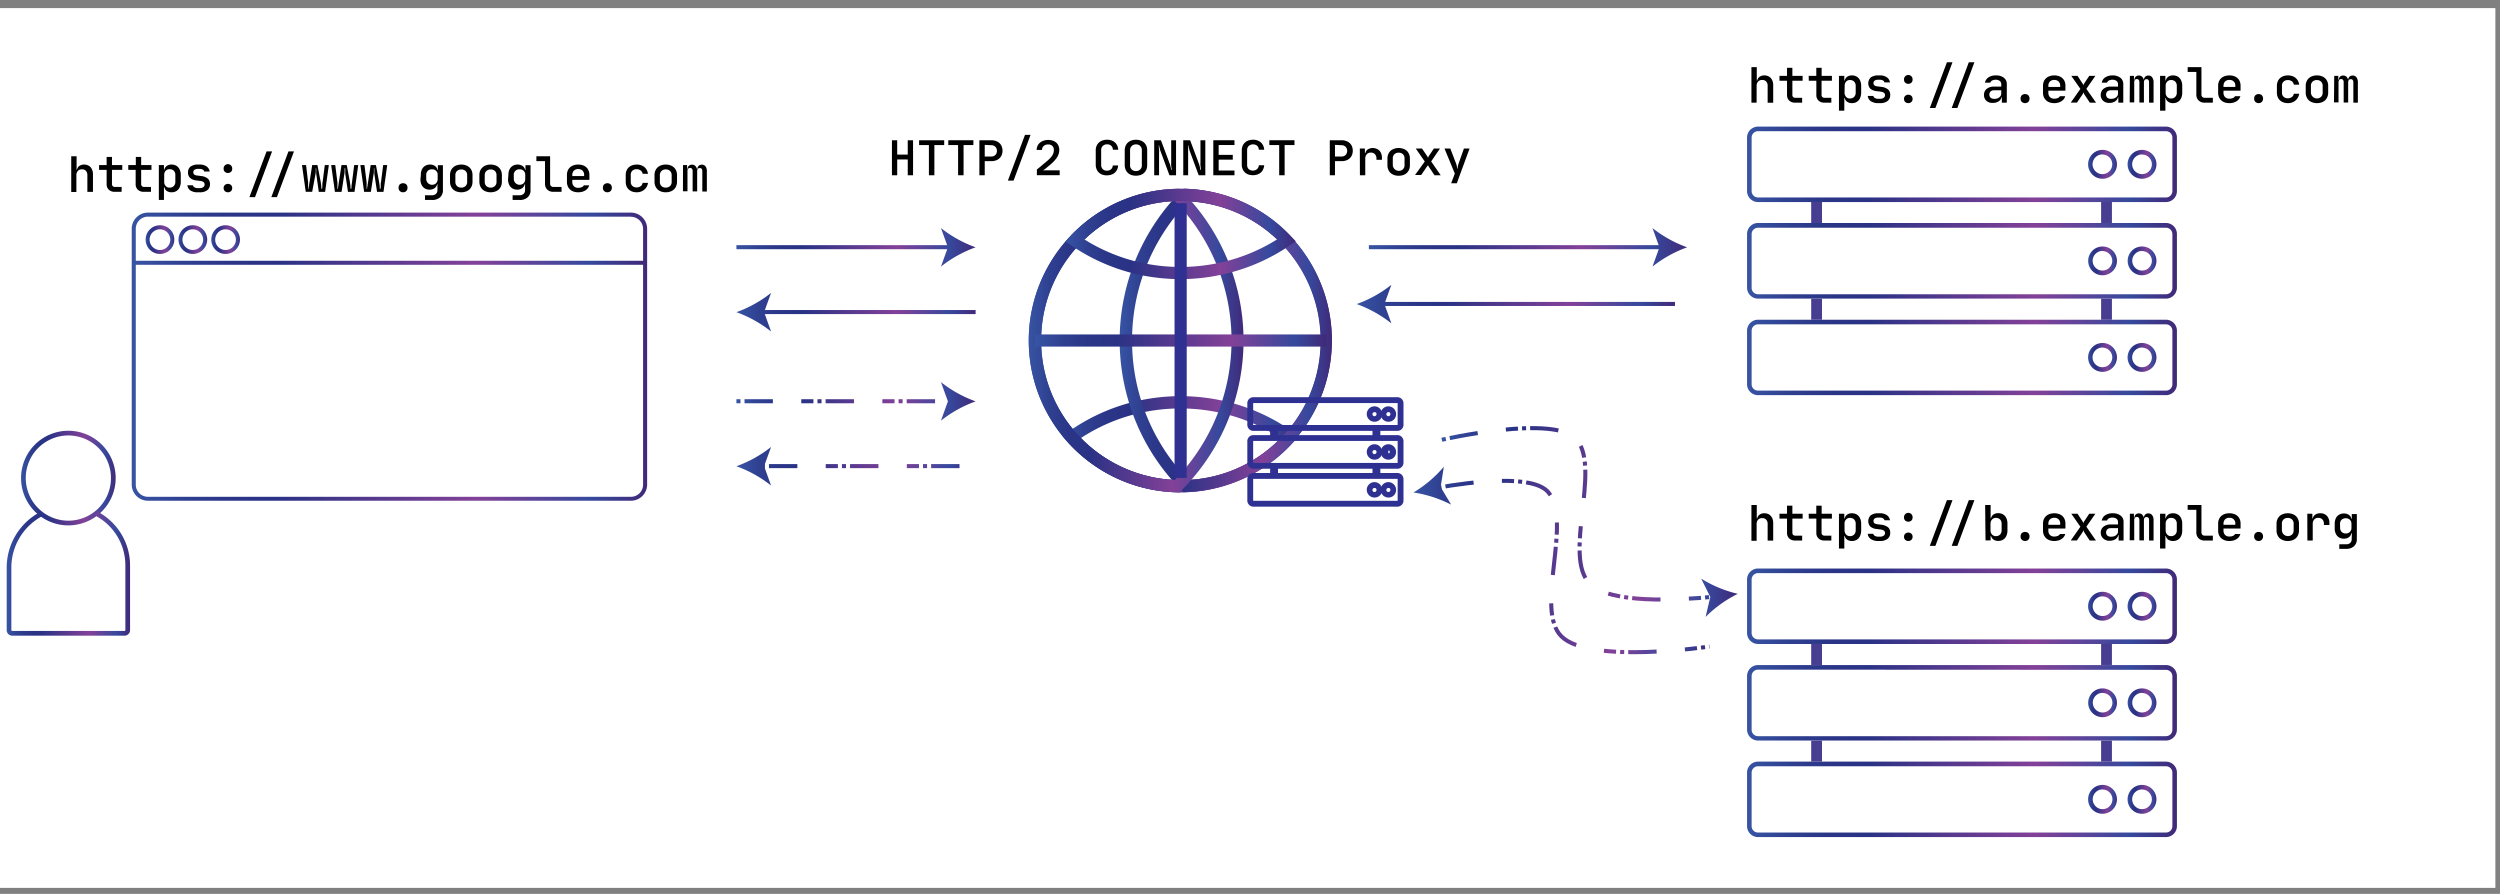 <svg id="Layer_1" data-name="Layer 1" xmlns="http://www.w3.org/2000/svg" xmlns:xlink="http://www.w3.org/1999/xlink" viewBox="0 0 616.64 220.47"><rect x="0" y="0" width="616.64" height="220.47" fill="#808080" stroke="none"/><defs><style>.cls-1{fill:#fff;}.cls-2{fill:url(#linear-gradient);}.cls-3{fill:url(#linear-gradient-2);}.cls-4{fill:url(#linear-gradient-3);}.cls-5{fill:url(#linear-gradient-4);}.cls-6{fill:url(#linear-gradient-5);}.cls-7{fill:url(#New_Gradient_Swatch_1_copy);}.cls-8{fill:url(#New_Gradient_Swatch_1_copy-2);}.cls-9{fill:url(#New_Gradient_Swatch_1_copy-3);}.cls-10{fill:url(#linear-gradient-6);}.cls-11{fill:url(#New_Gradient_Swatch_1_copy-4);}.cls-12{fill:url(#New_Gradient_Swatch_1_copy-5);}.cls-13{fill:url(#New_Gradient_Swatch_1_copy-6);}.cls-14{fill:url(#New_Gradient_Swatch_1_copy-7);}.cls-15{fill:url(#New_Gradient_Swatch_1_copy-8);}.cls-16,.cls-42{fill:#473e92;}.cls-17{fill:url(#New_Gradient_Swatch_1_copy-9);}.cls-18{fill:url(#New_Gradient_Swatch_1_copy-10);}.cls-19{fill:url(#New_Gradient_Swatch_1_copy-11);}.cls-20{fill:url(#linear-gradient-7);}.cls-21{fill:url(#New_Gradient_Swatch_1_copy-12);}.cls-22{fill:url(#New_Gradient_Swatch_1_copy-13);}.cls-23{fill:url(#New_Gradient_Swatch_1_copy-14);}.cls-24{fill:url(#New_Gradient_Swatch_1_copy-15);}.cls-25{fill:url(#New_Gradient_Swatch_1_copy-16);}.cls-26{fill:url(#New_Gradient_Swatch_1_copy-17);}.cls-27{fill:url(#New_Gradient_Swatch_1_copy-18);}.cls-28{fill:url(#New_Gradient_Swatch_1_copy-19);}.cls-29{fill:url(#New_Gradient_Swatch_1_copy-20);}.cls-30{fill:url(#New_Gradient_Swatch_1_copy-21);}.cls-31{fill:url(#New_Gradient_Swatch_1_copy-22);}.cls-32,.cls-45,.cls-47,.cls-49,.cls-51,.cls-53,.cls-55,.cls-57,.cls-59{fill:none;}.cls-32{stroke:#2e3191;stroke-width:3px;}.cls-32,.cls-33,.cls-34,.cls-35,.cls-36,.cls-37,.cls-38,.cls-39,.cls-40,.cls-41,.cls-42,.cls-45,.cls-47,.cls-49,.cls-51,.cls-53,.cls-55{stroke-miterlimit:10;}.cls-33,.cls-34,.cls-35,.cls-36,.cls-37,.cls-38,.cls-39,.cls-40,.cls-41,.cls-42{stroke:#2e3192;}.cls-33{fill:url(#New_Gradient_Swatch_1_copy-23);}.cls-34{fill:url(#New_Gradient_Swatch_1_copy-24);}.cls-35{fill:url(#New_Gradient_Swatch_1_copy-25);}.cls-36{fill:url(#linear-gradient-8);}.cls-37{fill:url(#New_Gradient_Swatch_1_copy-26);}.cls-38{fill:url(#New_Gradient_Swatch_1_copy-27);}.cls-39{fill:url(#New_Gradient_Swatch_1_copy-28);}.cls-40{fill:url(#New_Gradient_Swatch_1_copy-29);}.cls-41{fill:url(#New_Gradient_Swatch_1_copy-30);}.cls-43{fill:url(#New_Gradient_Swatch);}.cls-44{fill:url(#New_Gradient_Swatch-2);}.cls-45{stroke:url(#New_Gradient_Swatch-3);}.cls-46{fill:url(#New_Gradient_Swatch-4);}.cls-47{stroke:url(#New_Gradient_Swatch-5);}.cls-48{fill:url(#New_Gradient_Swatch-6);}.cls-49,.cls-51,.cls-57,.cls-59{stroke-dasharray:1 1 7 7 3 1;}.cls-49{stroke:url(#New_Gradient_Swatch-7);}.cls-50{fill:url(#New_Gradient_Swatch-8);}.cls-51{stroke:url(#New_Gradient_Swatch-9);}.cls-52{fill:url(#New_Gradient_Swatch-10);}.cls-53{stroke:url(#New_Gradient_Swatch-11);}.cls-54{fill:url(#New_Gradient_Swatch-12);}.cls-55{stroke:url(#New_Gradient_Swatch-13);}.cls-56{fill:url(#New_Gradient_Swatch-14);}.cls-57,.cls-59{stroke-linejoin:round;}.cls-57{stroke:url(#New_Gradient_Swatch-15);}.cls-58{fill:url(#New_Gradient_Swatch-16);}.cls-59{stroke:url(#New_Gradient_Swatch-17);}.cls-60{fill:url(#New_Gradient_Swatch-18);}</style><linearGradient id="linear-gradient" x1="32.47" y1="87.97" x2="159.64" y2="87.97" gradientUnits="userSpaceOnUse"><stop offset="0" stop-color="#3755a4"/><stop offset="0" stop-color="#3754a3"/><stop offset="0.09" stop-color="#304192"/><stop offset="0.18" stop-color="#2b3688"/><stop offset="0.28" stop-color="#2a3285"/><stop offset="0.67" stop-color="#834198"/><stop offset="0.89" stop-color="#36499d"/><stop offset="1" stop-color="#412979"/></linearGradient><linearGradient id="linear-gradient-2" x1="33.27" y1="64.81" x2="158.84" y2="64.81" xlink:href="#linear-gradient"/><linearGradient id="linear-gradient-3" x1="52.02" y1="59.1" x2="59.19" y2="59.1" xlink:href="#linear-gradient"/><linearGradient id="linear-gradient-4" x1="35.86" y1="59.1" x2="43.03" y2="59.1" xlink:href="#linear-gradient"/><linearGradient id="linear-gradient-5" x1="43.94" y1="59.1" x2="51.11" y2="59.1" xlink:href="#linear-gradient"/><linearGradient id="New_Gradient_Swatch_1_copy" x1="430.92" y1="40.54" x2="536.95" y2="40.54" xlink:href="#linear-gradient"/><linearGradient id="New_Gradient_Swatch_1_copy-2" x1="515.06" y1="40.53" x2="522.16" y2="40.53" xlink:href="#linear-gradient"/><linearGradient id="New_Gradient_Swatch_1_copy-3" x1="524.79" y1="40.53" x2="531.9" y2="40.53" xlink:href="#linear-gradient"/><linearGradient id="linear-gradient-6" x1="430.92" y1="64.35" x2="536.95" y2="64.35" xlink:href="#linear-gradient"/><linearGradient id="New_Gradient_Swatch_1_copy-4" x1="515.06" y1="64.35" x2="522.16" y2="64.35" xlink:href="#linear-gradient"/><linearGradient id="New_Gradient_Swatch_1_copy-5" x1="524.79" y1="64.35" x2="531.9" y2="64.35" xlink:href="#linear-gradient"/><linearGradient id="New_Gradient_Swatch_1_copy-6" x1="430.92" y1="88.17" x2="536.95" y2="88.17" xlink:href="#linear-gradient"/><linearGradient id="New_Gradient_Swatch_1_copy-7" x1="515.06" y1="88.17" x2="522.16" y2="88.17" xlink:href="#linear-gradient"/><linearGradient id="New_Gradient_Swatch_1_copy-8" x1="524.79" y1="88.17" x2="531.9" y2="88.17" xlink:href="#linear-gradient"/><linearGradient id="New_Gradient_Swatch_1_copy-9" x1="430.92" y1="149.54" x2="536.95" y2="149.54" xlink:href="#linear-gradient"/><linearGradient id="New_Gradient_Swatch_1_copy-10" x1="515.06" y1="149.53" x2="522.16" y2="149.53" xlink:href="#linear-gradient"/><linearGradient id="New_Gradient_Swatch_1_copy-11" x1="524.79" y1="149.53" x2="531.9" y2="149.53" xlink:href="#linear-gradient"/><linearGradient id="linear-gradient-7" x1="430.92" y1="173.35" x2="536.95" y2="173.35" xlink:href="#linear-gradient"/><linearGradient id="New_Gradient_Swatch_1_copy-12" x1="515.06" y1="173.35" x2="522.16" y2="173.35" xlink:href="#linear-gradient"/><linearGradient id="New_Gradient_Swatch_1_copy-13" x1="524.79" y1="173.35" x2="531.9" y2="173.35" xlink:href="#linear-gradient"/><linearGradient id="New_Gradient_Swatch_1_copy-14" x1="430.92" y1="197.17" x2="536.95" y2="197.17" xlink:href="#linear-gradient"/><linearGradient id="New_Gradient_Swatch_1_copy-15" x1="515.06" y1="197.17" x2="522.16" y2="197.17" xlink:href="#linear-gradient"/><linearGradient id="New_Gradient_Swatch_1_copy-16" x1="524.79" y1="197.17" x2="531.9" y2="197.17" xlink:href="#linear-gradient"/><linearGradient id="New_Gradient_Swatch_1_copy-17" x1="262.08" y1="109.56" x2="320.34" y2="109.56" xlink:href="#linear-gradient"/><linearGradient id="New_Gradient_Swatch_1_copy-18" x1="253.77" y1="83.99" x2="328.64" y2="83.99" xlink:href="#linear-gradient"/><linearGradient id="New_Gradient_Swatch_1_copy-19" x1="276.23" y1="83.99" x2="328.64" y2="83.99" xlink:href="#linear-gradient"/><linearGradient id="New_Gradient_Swatch_1_copy-20" x1="253.77" y1="83.99" x2="306.72" y2="83.99" xlink:href="#linear-gradient"/><linearGradient id="New_Gradient_Swatch_1_copy-21" x1="262.8" y1="57.7" x2="319.62" y2="57.7" xlink:href="#linear-gradient"/><linearGradient id="New_Gradient_Swatch_1_copy-22" x1="255.27" y1="83.99" x2="327.14" y2="83.99" xlink:href="#linear-gradient"/><linearGradient id="New_Gradient_Swatch_1_copy-23" x1="308.2" y1="102.12" x2="345.64" y2="102.12" xlink:href="#linear-gradient"/><linearGradient id="New_Gradient_Swatch_1_copy-24" x1="337.91" y1="102.12" x2="340.42" y2="102.12" xlink:href="#linear-gradient"/><linearGradient id="New_Gradient_Swatch_1_copy-25" x1="341.35" y1="102.12" x2="343.85" y2="102.12" xlink:href="#linear-gradient"/><linearGradient id="linear-gradient-8" x1="308.2" y1="111.47" x2="345.64" y2="111.47" xlink:href="#linear-gradient"/><linearGradient id="New_Gradient_Swatch_1_copy-26" x1="337.91" y1="111.47" x2="340.42" y2="111.47" xlink:href="#linear-gradient"/><linearGradient id="New_Gradient_Swatch_1_copy-27" x1="341.35" y1="111.47" x2="343.85" y2="111.47" xlink:href="#linear-gradient"/><linearGradient id="New_Gradient_Swatch_1_copy-28" x1="308.2" y1="120.82" x2="345.64" y2="120.82" xlink:href="#linear-gradient"/><linearGradient id="New_Gradient_Swatch_1_copy-29" x1="337.91" y1="120.82" x2="340.42" y2="120.82" xlink:href="#linear-gradient"/><linearGradient id="New_Gradient_Swatch_1_copy-30" x1="341.35" y1="120.82" x2="343.85" y2="120.82" xlink:href="#linear-gradient"/><linearGradient id="New_Gradient_Swatch" x1="5.19" y1="117.92" x2="28.53" y2="117.92" xlink:href="#linear-gradient"/><linearGradient id="New_Gradient_Swatch-2" x1="1.64" y1="141.46" x2="32.08" y2="141.46" xlink:href="#linear-gradient"/><linearGradient id="New_Gradient_Swatch-3" x1="181.64" y1="60.97" x2="240.64" y2="60.97" xlink:href="#linear-gradient"/><linearGradient id="New_Gradient_Swatch-4" x1="181.64" y1="60.97" x2="240.64" y2="60.97" xlink:href="#linear-gradient"/><linearGradient id="New_Gradient_Swatch-5" x1="181.64" y1="76.97" x2="240.64" y2="76.97" xlink:href="#linear-gradient"/><linearGradient id="New_Gradient_Swatch-6" x1="181.64" y1="76.97" x2="240.64" y2="76.97" xlink:href="#linear-gradient"/><linearGradient id="New_Gradient_Swatch-7" x1="181.64" y1="98.97" x2="240.64" y2="98.97" xlink:href="#linear-gradient"/><linearGradient id="New_Gradient_Swatch-8" x1="181.64" y1="98.97" x2="240.64" y2="98.97" xlink:href="#linear-gradient"/><linearGradient id="New_Gradient_Swatch-9" x1="181.64" y1="114.97" x2="240.64" y2="114.97" xlink:href="#linear-gradient"/><linearGradient id="New_Gradient_Swatch-10" x1="181.64" y1="114.97" x2="240.64" y2="114.97" xlink:href="#linear-gradient"/><linearGradient id="New_Gradient_Swatch-11" x1="337.64" y1="60.97" x2="416.14" y2="60.97" xlink:href="#linear-gradient"/><linearGradient id="New_Gradient_Swatch-12" x1="337.64" y1="60.97" x2="416.14" y2="60.97" xlink:href="#linear-gradient"/><linearGradient id="New_Gradient_Swatch-13" x1="334.64" y1="74.97" x2="413.14" y2="74.97" xlink:href="#linear-gradient"/><linearGradient id="New_Gradient_Swatch-14" x1="334.64" y1="74.97" x2="413.14" y2="74.97" xlink:href="#linear-gradient"/><linearGradient id="New_Gradient_Swatch-15" x1="355.53" y1="126.74" x2="428.71" y2="126.74" xlink:href="#linear-gradient"/><linearGradient id="New_Gradient_Swatch-16" x1="355.53" y1="147.45" x2="428.71" y2="147.45" xlink:href="#linear-gradient"/><linearGradient id="New_Gradient_Swatch-17" x1="348.53" y1="139.74" x2="421.71" y2="139.74" xlink:href="#linear-gradient"/><linearGradient id="New_Gradient_Swatch-18" x1="348.53" y1="119.85" x2="421.71" y2="119.85" xlink:href="#linear-gradient"/></defs><rect class="cls-1" x="-1.5" y="2" width="617" height="217"/><path class="cls-2" d="M155.62,53.47a3,3,0,0,1,3,3v63.07a3,3,0,0,1-3,3H36.49a3,3,0,0,1-3-3V56.44a3,3,0,0,1,3-3H155.62m0-1H36.49a4,4,0,0,0-4,4v63.07a4,4,0,0,0,4,4H155.62a4,4,0,0,0,4-4V56.44a4,4,0,0,0-4-4Z"/><rect class="cls-3" x="33.27" y="64.32" width="125.57" height="0.99"/><path class="cls-4" d="M55.6,62.64a3.54,3.54,0,1,1,3.59-3.54A3.57,3.57,0,0,1,55.6,62.64Zm0-6.08a2.55,2.55,0,1,0,2.58,2.54A2.57,2.57,0,0,0,55.6,56.56Z"/><path class="cls-5" d="M39.44,62.64A3.54,3.54,0,1,1,43,59.1,3.57,3.57,0,0,1,39.44,62.64Zm0-6.08A2.55,2.55,0,1,0,42,59.1,2.57,2.57,0,0,0,39.44,56.56Z"/><path class="cls-6" d="M47.52,62.64a3.54,3.54,0,1,1,3.59-3.54A3.57,3.57,0,0,1,47.52,62.64Zm0-6.08A2.55,2.55,0,1,0,50.1,59.1,2.57,2.57,0,0,0,47.52,56.56Z"/><path class="cls-7" d="M534.25,49.84H433.63a2.71,2.71,0,0,1-2.71-2.7V33.93a2.71,2.71,0,0,1,2.71-2.7H534.25a2.7,2.7,0,0,1,2.7,2.7V47.14A2.7,2.7,0,0,1,534.25,49.84ZM433.63,32.36a1.58,1.58,0,0,0-1.58,1.57V47.14a1.58,1.58,0,0,0,1.58,1.57H534.25a1.58,1.58,0,0,0,1.58-1.57V33.93a1.58,1.58,0,0,0-1.58-1.57Z"/><path class="cls-8" d="M518.61,44.09a3.56,3.56,0,1,1,3.55-3.56A3.56,3.56,0,0,1,518.61,44.09Zm0-6A2.43,2.43,0,1,0,521,40.53,2.43,2.43,0,0,0,518.61,38.11Z"/><path class="cls-9" d="M528.34,44.09a3.56,3.56,0,1,1,3.56-3.56A3.57,3.57,0,0,1,528.34,44.09Zm0-6a2.43,2.43,0,1,0,2.43,2.42A2.43,2.43,0,0,0,528.34,38.11Z"/><path class="cls-10" d="M534.25,73.66H433.63A2.72,2.72,0,0,1,430.92,71V57.75A2.72,2.72,0,0,1,433.63,55H534.25a2.71,2.71,0,0,1,2.7,2.71V71A2.71,2.71,0,0,1,534.25,73.66ZM433.63,56.17a1.58,1.58,0,0,0-1.58,1.58V71a1.58,1.58,0,0,0,1.58,1.58H534.25A1.58,1.58,0,0,0,535.83,71V57.75a1.58,1.58,0,0,0-1.58-1.58Z"/><path class="cls-11" d="M518.61,67.9a3.55,3.55,0,1,1,3.55-3.55A3.55,3.55,0,0,1,518.61,67.9Zm0-6A2.42,2.42,0,1,0,521,64.35,2.42,2.42,0,0,0,518.61,61.93Z"/><path class="cls-12" d="M528.34,67.9a3.55,3.55,0,1,1,3.56-3.55A3.56,3.56,0,0,1,528.34,67.9Zm0-6a2.42,2.42,0,1,0,2.43,2.42A2.42,2.42,0,0,0,528.34,61.93Z"/><path class="cls-13" d="M534.25,97.47H433.63a2.71,2.71,0,0,1-2.71-2.7V81.57a2.71,2.71,0,0,1,2.71-2.71H534.25a2.7,2.7,0,0,1,2.7,2.71v13.2A2.7,2.7,0,0,1,534.25,97.47ZM433.63,80a1.58,1.58,0,0,0-1.58,1.58v13.2a1.57,1.57,0,0,0,1.58,1.57H534.25a1.57,1.57,0,0,0,1.58-1.57V81.57A1.58,1.58,0,0,0,534.25,80Z"/><path class="cls-14" d="M518.61,91.72a3.56,3.56,0,1,1,3.55-3.55A3.56,3.56,0,0,1,518.61,91.72Zm0-6A2.43,2.43,0,1,0,521,88.17,2.43,2.43,0,0,0,518.61,85.74Z"/><path class="cls-15" d="M528.34,91.72a3.56,3.56,0,1,1,3.56-3.55A3.56,3.56,0,0,1,528.34,91.72Zm0-6a2.43,2.43,0,1,0,2.43,2.43A2.43,2.43,0,0,0,528.34,85.74Z"/><rect class="cls-16" x="518.25" y="73.66" width="2.67" height="5.21"/><rect class="cls-16" x="446.74" y="73.66" width="2.67" height="5.21"/><rect class="cls-16" x="518.25" y="49.77" width="2.67" height="5.25"/><rect class="cls-16" x="446.74" y="49.77" width="2.67" height="5.25"/><path class="cls-17" d="M534.25,158.84H433.63a2.71,2.71,0,0,1-2.71-2.7V142.93a2.71,2.71,0,0,1,2.71-2.7H534.25a2.7,2.7,0,0,1,2.7,2.7v13.21A2.7,2.7,0,0,1,534.25,158.84ZM433.63,141.36a1.58,1.58,0,0,0-1.58,1.57v13.21a1.58,1.58,0,0,0,1.58,1.57H534.25a1.58,1.58,0,0,0,1.58-1.57V142.93a1.58,1.58,0,0,0-1.58-1.57Z"/><path class="cls-18" d="M518.61,153.09a3.56,3.56,0,1,1,3.55-3.56A3.56,3.56,0,0,1,518.61,153.09Zm0-6a2.43,2.43,0,1,0,2.43,2.42A2.43,2.43,0,0,0,518.61,147.11Z"/><path class="cls-19" d="M528.34,153.09a3.56,3.56,0,1,1,3.56-3.56A3.57,3.57,0,0,1,528.34,153.09Zm0-6a2.43,2.43,0,1,0,2.43,2.42A2.43,2.43,0,0,0,528.34,147.11Z"/><path class="cls-20" d="M534.25,182.66H433.63a2.72,2.72,0,0,1-2.71-2.71v-13.2a2.72,2.72,0,0,1,2.71-2.71H534.25a2.71,2.71,0,0,1,2.7,2.71V180A2.71,2.71,0,0,1,534.25,182.66ZM433.63,165.17a1.58,1.58,0,0,0-1.58,1.58V180a1.58,1.58,0,0,0,1.58,1.58H534.25a1.58,1.58,0,0,0,1.58-1.58v-13.2a1.58,1.58,0,0,0-1.58-1.58Z"/><path class="cls-21" d="M518.61,176.9a3.55,3.55,0,1,1,3.55-3.55A3.55,3.55,0,0,1,518.61,176.9Zm0-6a2.42,2.42,0,1,0,2.43,2.42A2.42,2.42,0,0,0,518.61,170.93Z"/><path class="cls-22" d="M528.34,176.9a3.55,3.55,0,1,1,3.56-3.55A3.56,3.56,0,0,1,528.34,176.9Zm0-6a2.42,2.42,0,1,0,2.43,2.42A2.42,2.42,0,0,0,528.34,170.93Z"/><path class="cls-23" d="M534.25,206.47H433.63a2.71,2.71,0,0,1-2.71-2.7v-13.2a2.71,2.71,0,0,1,2.71-2.71H534.25a2.7,2.7,0,0,1,2.7,2.71v13.2A2.7,2.7,0,0,1,534.25,206.47ZM433.63,189a1.58,1.58,0,0,0-1.58,1.58v13.2a1.57,1.57,0,0,0,1.58,1.57H534.25a1.57,1.57,0,0,0,1.58-1.57v-13.2a1.58,1.58,0,0,0-1.58-1.58Z"/><path class="cls-24" d="M518.61,200.72a3.56,3.56,0,1,1,3.55-3.55A3.56,3.56,0,0,1,518.61,200.72Zm0-6a2.43,2.43,0,1,0,2.43,2.43A2.43,2.43,0,0,0,518.61,194.74Z"/><path class="cls-25" d="M528.34,200.72a3.56,3.56,0,1,1,3.56-3.55A3.56,3.56,0,0,1,528.34,200.72Zm0-6a2.43,2.43,0,1,0,2.43,2.43A2.43,2.43,0,0,0,528.34,194.74Z"/><rect class="cls-16" x="518.25" y="182.66" width="2.67" height="5.21"/><rect class="cls-16" x="446.74" y="182.66" width="2.67" height="5.21"/><rect class="cls-16" x="518.25" y="158.77" width="2.67" height="5.25"/><rect class="cls-16" x="446.74" y="158.77" width="2.67" height="5.25"/><path class="cls-26" d="M291.21,121.43c-.3,0-.6,0-.9,0a37.5,37.5,0,0,1-27.13-12.61l-1.1-1.25,1.36-1A47.61,47.61,0,0,1,280.1,99a48.48,48.48,0,0,1,22.72.13A47.25,47.25,0,0,1,319,106.58l1.36,1-1.11,1.25a37.54,37.54,0,0,1-26.62,12.59C292.14,121.41,291.68,121.43,291.21,121.43Zm-24.62-13.37a34.54,34.54,0,0,0,23.81,10.35h.81c.43,0,.85,0,1.28,0a34,34,0,0,0,23.34-10.33,44.14,44.14,0,0,0-13.73-6,45.38,45.38,0,0,0-21.3-.13A44.6,44.6,0,0,0,266.59,108.06Z"/><path class="cls-27" d="M291.21,121.43c-.3,0-.6,0-.9,0a37.43,37.43,0,0,1,0-74.84c.73,0,1.52,0,2.29,0a37.43,37.43,0,0,1,0,74.8C292.14,121.41,291.68,121.43,291.21,121.43Zm0-71.87h-.74a34.42,34.42,0,0,0-25,57.24,34.52,34.52,0,0,0,25,11.6h.81c.43,0,.85,0,1.28,0a34.42,34.42,0,0,0,0-68.8C292,49.57,291.6,49.55,291.16,49.56Z"/><path class="cls-28" d="M291.94,121.42l-.57-.58-1-1c-.09-.09-.2-.22-.3-.34A51.64,51.64,0,0,1,279,100.93a52.34,52.34,0,0,1,11-52.41,4,4,0,0,1,.34-.37l1-1,.57-.59.66,0a37.43,37.43,0,0,1,0,74.8Zm1.22-71.8-.6.62-.18.19-.07.09A49.21,49.21,0,0,0,279.23,84a49.43,49.43,0,0,0,2.64,16,48.75,48.75,0,0,0,10.44,17.5l.07.08.15.17.63.65a34.42,34.42,0,0,0,0-68.74Z"/><path class="cls-29" d="M291,121.43l-.64,0A37.43,37.43,0,0,1,264,58.27a37.14,37.14,0,0,1,26.32-11.7l.65,0,.45.46.79.8.07.08a1.52,1.52,0,0,1,.17.18l.07.08a52.28,52.28,0,0,1,0,71.65l-.1.11a1.8,1.8,0,0,1-.19.2l-.84.87Zm-1.22-71.84a34.43,34.43,0,0,0,0,68.8l.3-.31.16-.17.19-.2a49.34,49.34,0,0,0,0-67.47,1.39,1.39,0,0,1-.16-.17l-.16-.17Z"/><path class="cls-30" d="M291.21,68.85a48.88,48.88,0,0,1-10.62-1.17,47.57,47.57,0,0,1-16.34-7.14l-1.45-1L264,58.27a37.14,37.14,0,0,1,26.32-11.7c.73,0,1.52,0,2.29,0a37.23,37.23,0,0,1,25.79,11.67l1.21,1.28-1.45,1a47.38,47.38,0,0,1-15.85,7A47.73,47.73,0,0,1,291.21,68.85Zm-23.75-9.8a44.61,44.61,0,0,0,13.79,5.7,45.52,45.52,0,0,0,20.38-.12A44.18,44.18,0,0,0,315,59.05a34.22,34.22,0,0,0-22.46-9.46c-.46,0-.9,0-1.34,0h-.74A34.19,34.19,0,0,0,267.46,59.05Z"/><rect class="cls-31" x="255.27" y="82.49" width="71.87" height="3"/><line class="cls-32" x1="291.21" y1="50.12" x2="291.21" y2="117.88"/><path class="cls-33" d="M344.68,105.78H309.16a1,1,0,0,1-1-1.06V99.53a1,1,0,0,1,1-1.06h35.52a1,1,0,0,1,1,1.06v5.19A1,1,0,0,1,344.68,105.78Zm-35.52-6.86a.58.58,0,0,0-.56.61v5.19a.58.58,0,0,0,.56.61h35.52a.58.58,0,0,0,.56-.61V99.53a.58.58,0,0,0-.56-.61Z"/><path class="cls-34" d="M339.16,103.52a1.4,1.4,0,1,1,1.26-1.4A1.33,1.33,0,0,1,339.16,103.52Zm0-2.35a1,1,0,1,0,.86,1A.91.91,0,0,0,339.16,101.17Z"/><path class="cls-35" d="M342.6,103.52a1.4,1.4,0,1,1,1.25-1.4A1.33,1.33,0,0,1,342.6,103.52Zm0-2.35a1,1,0,1,0,.85,1A.91.91,0,0,0,342.6,101.17Z"/><path class="cls-36" d="M344.68,115.12H309.16a1,1,0,0,1-1-1.06v-5.18a1,1,0,0,1,1-1.06h35.52a1,1,0,0,1,1,1.06v5.18A1,1,0,0,1,344.68,115.12Zm-35.52-6.86a.59.59,0,0,0-.56.62v5.18a.59.59,0,0,0,.56.62h35.52a.59.59,0,0,0,.56-.62v-5.18a.59.59,0,0,0-.56-.62Z"/><path class="cls-37" d="M339.16,112.87a1.4,1.4,0,1,1,1.26-1.4A1.33,1.33,0,0,1,339.16,112.87Zm0-2.35a1,1,0,1,0,.86,1A.91.91,0,0,0,339.16,110.52Z"/><path class="cls-38" d="M342.6,112.87a1.4,1.4,0,1,1,1.25-1.4A1.33,1.33,0,0,1,342.6,112.87Zm0-2.35a1,1,0,0,0,0,1.9,1,1,0,0,0,0-1.9Z"/><path class="cls-39" d="M344.68,124.47H309.16a1,1,0,0,1-1-1.06v-5.18a1,1,0,0,1,1-1.06h35.52a1,1,0,0,1,1,1.06v5.18A1,1,0,0,1,344.68,124.47Zm-35.52-6.86a.59.59,0,0,0-.56.62v5.18a.59.59,0,0,0,.56.62h35.52a.59.59,0,0,0,.56-.62v-5.18a.59.59,0,0,0-.56-.62Z"/><path class="cls-40" d="M339.16,122.21a1.4,1.4,0,1,1,1.26-1.39A1.32,1.32,0,0,1,339.16,122.21Zm0-2.34a1,1,0,1,0,.86.95A.91.91,0,0,0,339.16,119.87Z"/><path class="cls-41" d="M342.6,122.21a1.4,1.4,0,1,1,1.25-1.39A1.32,1.32,0,0,1,342.6,122.21Zm0-2.34a1,1,0,1,0,.85.95A.91.91,0,0,0,342.6,119.87Z"/><rect class="cls-42" x="339.03" y="115.12" width="0.94" height="2.04"/><rect class="cls-42" x="313.79" y="115.12" width="0.94" height="2.04"/><rect class="cls-42" x="339.03" y="105.75" width="0.94" height="2.06"/><rect class="cls-42" x="313.79" y="105.75" width="0.94" height="2.06"/><path d="M432,16.56h1.32v2.16c0,.11,0,.23,0,.37l0,.37c0,.11,0,.25,0,.4h.11a1.53,1.53,0,0,1,.59-.93,2,2,0,0,1,1.17-.33,2.37,2.37,0,0,1,.9.17,1.83,1.83,0,0,1,.68.48,2.16,2.16,0,0,1,.44.75,3,3,0,0,1,.16,1v4.34H436V21.16a1.45,1.45,0,0,0-.36-1.05,1.21,1.21,0,0,0-1-.38,1.28,1.28,0,0,0-1,.39,1.57,1.57,0,0,0-.36,1.08v4.12H432Z"/><path d="M438.92,18.72h1.86v-2h1.32v2h2.53v1.19H442.1v3.51a.66.66,0,0,0,.19.51.73.73,0,0,0,.54.19h1.68v1.2h-1.74a2,2,0,0,1-1.46-.52,1.84,1.84,0,0,1-.53-1.38V19.91h-1.86Z"/><path d="M446.12,18.72H448v-2h1.32v2h2.53v1.19H449.3v3.51a.66.66,0,0,0,.19.51.73.73,0,0,0,.54.19h1.68v1.2H450a2,2,0,0,1-1.46-.52,1.84,1.84,0,0,1-.53-1.38V19.91h-1.86Z"/><path d="M454.91,18.72v1.14h.1a1.47,1.47,0,0,1,.61-.93,2,2,0,0,1,1.19-.33,2.29,2.29,0,0,1,.92.18,2,2,0,0,1,.72.52,2.27,2.27,0,0,1,.45.81,3.2,3.2,0,0,1,.17,1.07v1.66a3.31,3.31,0,0,1-.17,1.08,2.23,2.23,0,0,1-.45.82,2,2,0,0,1-.72.52,2.29,2.29,0,0,1-.92.18,2,2,0,0,1-1.19-.33,1.47,1.47,0,0,1-.61-.93h-.1s0,.08,0,.16,0,.17,0,.28,0,.22,0,.35V27.3h-1.32V18.72Zm.06,4.12a1.49,1.49,0,0,0,.37,1.05,1.25,1.25,0,0,0,1,.4,1.35,1.35,0,0,0,1-.4,1.49,1.49,0,0,0,.38-1.07V21.2a1.49,1.49,0,0,0-.38-1.07,1.38,1.38,0,0,0-1-.39,1.25,1.25,0,0,0-1,.4A1.48,1.48,0,0,0,455,21.2Z"/><path d="M463.27,25.44a3.16,3.16,0,0,1-1.8-.47,1.75,1.75,0,0,1-.78-1.31h1.36a.81.81,0,0,0,.41.52,1.57,1.57,0,0,0,.81.19h.43a1.55,1.55,0,0,0,.92-.24.77.77,0,0,0,.33-.66c0-.48-.36-.77-1.06-.86l-1-.13a2.78,2.78,0,0,1-1.58-.62,2,2,0,0,1,.13-2.76,3,3,0,0,1,1.83-.5h.42a2.85,2.85,0,0,1,1.7.46,1.81,1.81,0,0,1,.78,1.26h-1.36a.76.76,0,0,0-.37-.48,1.54,1.54,0,0,0-.75-.17h-.42a1.5,1.5,0,0,0-.86.21.72.72,0,0,0-.3.63.67.67,0,0,0,.22.54,1.35,1.35,0,0,0,.72.25l1,.13a3.16,3.16,0,0,1,1.66.64,1.75,1.75,0,0,1,.52,1.37,1.78,1.78,0,0,1-.66,1.48,3,3,0,0,1-1.89.52Z"/><path d="M469.64,19.66a1.06,1.06,0,1,1,2.11,0,1,1,0,0,1-.29.73,1.15,1.15,0,0,1-1.53,0A1,1,0,0,1,469.64,19.66Zm0,4.75a1,1,0,0,1,.29-.76,1.15,1.15,0,0,1,1.53,0,1,1,0,0,1,.29.76,1,1,0,0,1-.29.74,1.15,1.15,0,0,1-1.53,0A1,1,0,0,1,469.64,24.41Z"/><path d="M480.22,15.36h1.37l-4.21,11.28H476Zm5.4,0H487l-4.21,11.28H481.4Z"/><path d="M489.36,23.44a1.89,1.89,0,0,1,.67-1.52,2.76,2.76,0,0,1,1.81-.56h1.78V20.8a1,1,0,0,0-.36-.83,1.61,1.61,0,0,0-1-.3,1.84,1.84,0,0,0-.88.19.88.88,0,0,0-.46.53h-1.31a1.94,1.94,0,0,1,.87-1.31,3.17,3.17,0,0,1,1.79-.48,3.1,3.1,0,0,1,2,.58,1.91,1.91,0,0,1,.72,1.58v4.56h-1.22V24h-.1a1.53,1.53,0,0,1-.7,1,2.53,2.53,0,0,1-1.4.38A2.2,2.2,0,0,1,490,24.9,1.9,1.9,0,0,1,489.36,23.44Zm2.56.94a2.41,2.41,0,0,0,.67-.09,2,2,0,0,0,.54-.27,1.4,1.4,0,0,0,.36-.41,1,1,0,0,0,.13-.51v-.83h-1.77a1.19,1.19,0,0,0-.85.28,1.12,1.12,0,0,0,0,1.56A1.39,1.39,0,0,0,491.92,24.38Z"/><path d="M498.39,24.31a1.13,1.13,0,0,1,.3-.81,1.23,1.23,0,0,1,1.61,0,1.26,1.26,0,0,1,0,1.63,1.2,1.2,0,0,1-1.61,0A1.13,1.13,0,0,1,498.39,24.31Z"/><path d="M506.69,25.44a3.41,3.41,0,0,1-1.14-.18,2.38,2.38,0,0,1-.87-.52,2.27,2.27,0,0,1-.56-.8,2.71,2.71,0,0,1-.2-1.06V21.16a2.79,2.79,0,0,1,.2-1.07,2.27,2.27,0,0,1,.56-.8,2.5,2.5,0,0,1,.87-.51,3.73,3.73,0,0,1,2.29,0,2.5,2.5,0,0,1,.87.51,2.24,2.24,0,0,1,.55.8,2.8,2.8,0,0,1,.19,1.07v1.21h-4.21v.47a1.53,1.53,0,0,0,.38,1.1,1.46,1.46,0,0,0,1.07.4,2.25,2.25,0,0,0,.87-.16,1.07,1.07,0,0,0,.54-.46h1.3a2,2,0,0,1-.34.71,2.23,2.23,0,0,1-.6.54,2.77,2.77,0,0,1-.8.35A3.74,3.74,0,0,1,506.69,25.44Zm1.47-4v-.25a1.46,1.46,0,0,0-.39-1.08,1.43,1.43,0,0,0-1.08-.39,1.45,1.45,0,0,0-1.07.39,1.5,1.5,0,0,0-.38,1.08v.25Z"/><path d="M513.14,21.92l-2.24-3.2h1.54l1.22,1.86a.88.88,0,0,1,.16.3,1.12,1.12,0,0,1,0,.13h.06a.43.43,0,0,1,.05-.13,1,1,0,0,1,.15-.3l1.24-1.86h1.51l-2.22,3.19L517,25.32h-1.53l-1.33-2a1,1,0,0,1-.11-.17A1.47,1.47,0,0,1,514,23a.53.53,0,0,1-.06-.14h-.07l-.06.15-.06.14a1.4,1.4,0,0,1-.1.16l-1.36,2h-1.52Z"/><path d="M518.16,23.44a1.89,1.89,0,0,1,.67-1.52,2.74,2.74,0,0,1,1.81-.56h1.78V20.8a1,1,0,0,0-.36-.83,1.61,1.61,0,0,0-1-.3,1.84,1.84,0,0,0-.88.19.88.88,0,0,0-.46.53h-1.31a1.94,1.94,0,0,1,.87-1.31A3.17,3.17,0,0,1,521,18.6a3.1,3.1,0,0,1,2,.58,1.91,1.91,0,0,1,.72,1.58v4.56h-1.22V24h-.1a1.53,1.53,0,0,1-.7,1,2.53,2.53,0,0,1-1.4.38,2.2,2.2,0,0,1-1.57-.54A1.9,1.9,0,0,1,518.16,23.44Zm2.56.94a2.41,2.41,0,0,0,.67-.09,2,2,0,0,0,.54-.27,1.4,1.4,0,0,0,.36-.41,1,1,0,0,0,.13-.51v-.83h-1.77a1.19,1.19,0,0,0-.85.28,1.1,1.1,0,0,0,0,1.56A1.37,1.37,0,0,0,520.72,24.38Z"/><path d="M525.35,18.72h1v1h.1a1.25,1.25,0,0,1,.33-.8,1.06,1.06,0,0,1,.78-.29,1.14,1.14,0,0,1,.79.28,1.52,1.52,0,0,1,.44.81h0a1.31,1.31,0,0,1,.34-.8,1.06,1.06,0,0,1,.78-.29,1.12,1.12,0,0,1,.94.45,2,2,0,0,1,.34,1.24v5h-1.11v-5c0-.53-.21-.79-.64-.79s-.63.28-.63.84v4.92h-1.12v-5a.87.87,0,0,0-.23-.66.63.63,0,0,0-.41-.13.56.56,0,0,0-.39.13.88.88,0,0,0-.24.71v4.92h-1.12Z"/><path d="M534.11,18.72v1.14h.1a1.46,1.46,0,0,1,.6-.93,2.07,2.07,0,0,1,1.2-.33,2.32,2.32,0,0,1,.92.18,2,2,0,0,1,.72.52,2.43,2.43,0,0,1,.45.81,3.21,3.21,0,0,1,.16,1.07v1.66a3.31,3.31,0,0,1-.16,1.08,2.39,2.39,0,0,1-.45.82,2,2,0,0,1-.72.52,2.32,2.32,0,0,1-.92.18,2.07,2.07,0,0,1-1.2-.33,1.46,1.46,0,0,1-.6-.93h-.1s0,.08,0,.16,0,.17,0,.28,0,.22,0,.35V27.3h-1.32V18.72Zm.06,4.12a1.45,1.45,0,0,0,.37,1.05,1.25,1.25,0,0,0,1,.4,1.33,1.33,0,0,0,1-.4,1.45,1.45,0,0,0,.38-1.07V21.2a1.45,1.45,0,0,0-.38-1.07,1.36,1.36,0,0,0-1-.39,1.28,1.28,0,0,0-1,.4,1.47,1.47,0,0,0-.37,1.06Z"/><path d="M543,16.56v6.72a.88.88,0,0,0,.21.62.81.81,0,0,0,.6.22h2v1.2h-2a2,2,0,0,1-1.52-.55,2,2,0,0,1-.55-1.49V17.75h-2.14V16.56Z"/><path d="M549.89,25.44a3.47,3.47,0,0,1-1.15-.18,2.38,2.38,0,0,1-.87-.52,2.24,2.24,0,0,1-.55-.8,2.54,2.54,0,0,1-.2-1.06V21.16a2.62,2.62,0,0,1,.2-1.07,2.24,2.24,0,0,1,.55-.8,2.5,2.5,0,0,1,.87-.51,3.76,3.76,0,0,1,2.3,0,2.5,2.5,0,0,1,.87.51,2.24,2.24,0,0,1,.55.8,2.8,2.8,0,0,1,.19,1.07v1.21h-4.21v.47a1.53,1.53,0,0,0,.38,1.1,1.44,1.44,0,0,0,1.07.4,2.25,2.25,0,0,0,.87-.16,1.05,1.05,0,0,0,.53-.46h1.31a2,2,0,0,1-.35.71,2.19,2.19,0,0,1-.59.54,2.9,2.9,0,0,1-.8.35A3.79,3.79,0,0,1,549.89,25.44Zm1.46-4v-.25a1.34,1.34,0,0,0-1.46-1.47,1.44,1.44,0,0,0-1.07.39,1.5,1.5,0,0,0-.38,1.08v.25Z"/><path d="M556,24.31a1.13,1.13,0,0,1,.3-.81,1.22,1.22,0,0,1,1.6,0,1.26,1.26,0,0,1,0,1.63,1.19,1.19,0,0,1-1.6,0A1.13,1.13,0,0,1,556,24.31Z"/><path d="M564.37,25.44a3.41,3.41,0,0,1-1.14-.18,2.38,2.38,0,0,1-.87-.52,2.08,2.08,0,0,1-.55-.81,2.83,2.83,0,0,1-.2-1.07V21.18a2.83,2.83,0,0,1,.2-1.07,2.08,2.08,0,0,1,.55-.81,2.38,2.38,0,0,1,.87-.52,3.41,3.41,0,0,1,1.14-.18,3.11,3.11,0,0,1,1,.16,2.43,2.43,0,0,1,.84.45,2.59,2.59,0,0,1,.59.72,2.66,2.66,0,0,1,.31.95h-1.32a1.31,1.31,0,0,0-.48-.82,1.59,1.59,0,0,0-1-.31,1.45,1.45,0,0,0-1.06.38,1.39,1.39,0,0,0-.39,1.05v1.68a1.35,1.35,0,0,0,.39,1,1.45,1.45,0,0,0,1.06.38,1.59,1.59,0,0,0,1-.31,1.26,1.26,0,0,0,.48-.81h1.32a2.69,2.69,0,0,1-.91,1.67A2.81,2.81,0,0,1,564.37,25.44Z"/><path d="M568.72,21.19a2.65,2.65,0,0,1,.2-1.07,2.2,2.2,0,0,1,.55-.81,2.42,2.42,0,0,1,.88-.52,3.17,3.17,0,0,1,1.14-.19,3.23,3.23,0,0,1,1.15.19,2.38,2.38,0,0,1,.87.52,2.2,2.2,0,0,1,.55.81,2.65,2.65,0,0,1,.2,1.07v1.65a2.65,2.65,0,0,1-.2,1.07,2.24,2.24,0,0,1-.55.82,2.38,2.38,0,0,1-.87.52,3.23,3.23,0,0,1-1.15.19,3.17,3.17,0,0,1-1.14-.19,2.57,2.57,0,0,1-.88-.52,2.36,2.36,0,0,1-.55-.83,2.6,2.6,0,0,1-.2-1.06ZM570,22.84a1.5,1.5,0,0,0,2.51,1.05,1.4,1.4,0,0,0,.39-1.05V21.19a1.39,1.39,0,0,0-.39-1.05,1.43,1.43,0,0,0-1.06-.39,1.46,1.46,0,0,0-1.06.39,1.42,1.42,0,0,0-.39,1.05Z"/><path d="M575.75,18.72h1v1h.09a1.31,1.31,0,0,1,.34-.8,1.06,1.06,0,0,1,.78-.29,1.16,1.16,0,0,1,.79.28,1.51,1.51,0,0,1,.43.81h0a1.26,1.26,0,0,1,.34-.8,1.06,1.06,0,0,1,.78-.29,1.12,1.12,0,0,1,.94.45,2,2,0,0,1,.34,1.24v5h-1.11v-5c0-.53-.22-.79-.64-.79s-.64.28-.64.84v4.92h-1.11v-5a.87.87,0,0,0-.23-.66.63.63,0,0,0-.41-.13.56.56,0,0,0-.39.13.88.88,0,0,0-.24.71v4.92h-1.12Z"/><path d="M432,124.56h1.32v2.16c0,.11,0,.23,0,.37l0,.37c0,.11,0,.25,0,.4h.11a1.53,1.53,0,0,1,.59-.93,2,2,0,0,1,1.17-.33,2.37,2.37,0,0,1,.9.17,1.83,1.83,0,0,1,.68.48,2.16,2.16,0,0,1,.44.75,3,3,0,0,1,.16,1v4.34H436v-4.16a1.45,1.45,0,0,0-.36-1,1.21,1.21,0,0,0-1-.38,1.28,1.28,0,0,0-1,.39,1.57,1.57,0,0,0-.36,1.08v4.12H432Z"/><path d="M438.92,126.72h1.86v-2h1.32v2h2.53v1.19H442.1v3.51a.66.66,0,0,0,.19.51.73.73,0,0,0,.54.19h1.68v1.2h-1.74a2,2,0,0,1-1.46-.52,1.84,1.84,0,0,1-.53-1.38v-3.51h-1.86Z"/><path d="M446.12,126.72H448v-2h1.32v2h2.53v1.19H449.3v3.51a.66.66,0,0,0,.19.51.73.73,0,0,0,.54.19h1.68v1.2H450a2,2,0,0,1-1.46-.52,1.84,1.84,0,0,1-.53-1.38v-3.51h-1.86Z"/><path d="M454.91,126.72v1.14h.1a1.47,1.47,0,0,1,.61-.93,2,2,0,0,1,1.19-.33,2.29,2.29,0,0,1,.92.18,2,2,0,0,1,.72.52,2.27,2.27,0,0,1,.45.81,3.2,3.2,0,0,1,.17,1.07v1.66a3.31,3.31,0,0,1-.17,1.08,2.23,2.23,0,0,1-.45.82,2,2,0,0,1-.72.52,2.29,2.29,0,0,1-.92.18,2,2,0,0,1-1.19-.33,1.47,1.47,0,0,1-.61-.93h-.1s0,.08,0,.16,0,.17,0,.28,0,.22,0,.35v2.33h-1.32v-8.58Zm.06,4.12a1.49,1.49,0,0,0,.37,1,1.25,1.25,0,0,0,1,.4,1.35,1.35,0,0,0,1-.4,1.49,1.49,0,0,0,.38-1.07V129.2a1.49,1.49,0,0,0-.38-1.07,1.38,1.38,0,0,0-1-.39,1.25,1.25,0,0,0-1,.4,1.48,1.48,0,0,0-.38,1.06Z"/><path d="M463.27,133.44a3.16,3.16,0,0,1-1.8-.47,1.75,1.75,0,0,1-.78-1.31h1.36a.81.81,0,0,0,.41.52,1.57,1.57,0,0,0,.81.19h.43a1.55,1.55,0,0,0,.92-.24.77.77,0,0,0,.33-.66c0-.48-.36-.77-1.06-.86l-1-.13a2.78,2.78,0,0,1-1.58-.62,2,2,0,0,1,.13-2.76,3,3,0,0,1,1.83-.5h.42a2.85,2.85,0,0,1,1.7.46,1.81,1.81,0,0,1,.78,1.26h-1.36a.76.76,0,0,0-.37-.48,1.54,1.54,0,0,0-.75-.17h-.42a1.5,1.5,0,0,0-.86.21.72.72,0,0,0-.3.63.67.67,0,0,0,.22.54,1.35,1.35,0,0,0,.72.25l1,.13a3.16,3.16,0,0,1,1.66.64,1.75,1.75,0,0,1,.52,1.37,1.78,1.78,0,0,1-.66,1.48,3,3,0,0,1-1.89.52Z"/><path d="M469.64,127.66a1.06,1.06,0,1,1,2.11,0,1,1,0,0,1-.29.73,1.15,1.15,0,0,1-1.53,0A1,1,0,0,1,469.64,127.66Zm0,4.75a1,1,0,0,1,.29-.76,1.15,1.15,0,0,1,1.53,0,1,1,0,0,1,.29.76,1,1,0,0,1-.29.74,1.15,1.15,0,0,1-1.53,0A1,1,0,0,1,469.64,132.41Z"/><path d="M480.22,123.36h1.37l-4.21,11.28H476Zm5.4,0H487l-4.21,11.28H481.4Z"/><path d="M489.65,124.56H491V127c0,.14,0,.28,0,.41s0,.29,0,.43h.1a1.5,1.5,0,0,1,.6-.93,2.07,2.07,0,0,1,1.2-.33,2.29,2.29,0,0,1,.92.18,2,2,0,0,1,.72.52,2.43,2.43,0,0,1,.45.81,3.21,3.21,0,0,1,.16,1.07v1.66a3.31,3.31,0,0,1-.16,1.08,2.39,2.39,0,0,1-.45.82,2,2,0,0,1-.72.52,2.29,2.29,0,0,1-.92.18,2.07,2.07,0,0,1-1.2-.33,1.5,1.5,0,0,1-.6-.93h-.1v1.14h-1.26Zm1.32,6.28a1.45,1.45,0,0,0,.37,1,1.25,1.25,0,0,0,1,.4,1.36,1.36,0,0,0,1-.4,1.48,1.48,0,0,0,.37-1.07V129.2a1.48,1.48,0,0,0-.37-1.07,1.4,1.4,0,0,0-1-.39,1.28,1.28,0,0,0-1,.4,1.52,1.52,0,0,0-.37,1.06Z"/><path d="M498.39,132.31a1.13,1.13,0,0,1,.3-.81,1.23,1.23,0,0,1,1.61,0,1.26,1.26,0,0,1,0,1.63,1.2,1.2,0,0,1-1.61,0A1.13,1.13,0,0,1,498.39,132.31Z"/><path d="M506.69,133.44a3.41,3.41,0,0,1-1.14-.18,2.38,2.38,0,0,1-.87-.52,2.27,2.27,0,0,1-.56-.8,2.71,2.71,0,0,1-.2-1.06v-1.72a2.79,2.79,0,0,1,.2-1.07,2.27,2.27,0,0,1,.56-.8,2.5,2.5,0,0,1,.87-.51,3.73,3.73,0,0,1,2.29,0,2.5,2.5,0,0,1,.87.51,2.24,2.24,0,0,1,.55.8,2.8,2.8,0,0,1,.19,1.07v1.21h-4.21v.47a1.53,1.53,0,0,0,.38,1.1,1.46,1.46,0,0,0,1.07.4,2.25,2.25,0,0,0,.87-.16,1.07,1.07,0,0,0,.54-.46h1.3a2,2,0,0,1-.34.71,2.23,2.23,0,0,1-.6.54,2.77,2.77,0,0,1-.8.35A3.74,3.74,0,0,1,506.69,133.44Zm1.47-4v-.25a1.46,1.46,0,0,0-.39-1.08,1.43,1.43,0,0,0-1.08-.39,1.45,1.45,0,0,0-1.07.39,1.5,1.5,0,0,0-.38,1.08v.25Z"/><path d="M513.14,129.92l-2.24-3.2h1.54l1.22,1.86a.88.88,0,0,1,.16.3,1.12,1.12,0,0,1,0,.13h.06a.43.43,0,0,1,.05-.13,1,1,0,0,1,.15-.3l1.24-1.86h1.51l-2.22,3.19,2.36,3.41h-1.53l-1.33-2a1,1,0,0,1-.11-.17A1.47,1.47,0,0,1,514,131a.53.53,0,0,1-.06-.14h-.07l-.06.15-.06.14a1.4,1.4,0,0,1-.1.16l-1.36,2h-1.52Z"/><path d="M518.16,131.44a1.89,1.89,0,0,1,.67-1.52,2.74,2.74,0,0,1,1.81-.56h1.78v-.56a1,1,0,0,0-.36-.83,1.61,1.61,0,0,0-1-.3,1.84,1.84,0,0,0-.88.19.88.88,0,0,0-.46.53h-1.31a1.94,1.94,0,0,1,.87-1.31,3.17,3.17,0,0,1,1.79-.48,3.1,3.1,0,0,1,2,.58,1.91,1.91,0,0,1,.72,1.58v4.56h-1.22V132h-.1a1.53,1.53,0,0,1-.7,1,2.53,2.53,0,0,1-1.4.38,2.2,2.2,0,0,1-1.57-.54A1.9,1.9,0,0,1,518.16,131.44Zm2.56.94a2.41,2.41,0,0,0,.67-.09,2,2,0,0,0,.54-.27,1.4,1.4,0,0,0,.36-.41,1,1,0,0,0,.13-.51v-.83h-1.77a1.19,1.19,0,0,0-.85.28,1.1,1.1,0,0,0,0,1.56A1.37,1.37,0,0,0,520.72,132.38Z"/><path d="M525.35,126.72h1v1h.1a1.25,1.25,0,0,1,.33-.8,1.06,1.06,0,0,1,.78-.29,1.14,1.14,0,0,1,.79.28,1.52,1.52,0,0,1,.44.81h0a1.31,1.31,0,0,1,.34-.8,1.06,1.06,0,0,1,.78-.29,1.12,1.12,0,0,1,.94.45,2,2,0,0,1,.34,1.24v5h-1.11v-5c0-.53-.21-.79-.64-.79s-.63.28-.63.84v4.92h-1.12v-5a.87.87,0,0,0-.23-.66.63.63,0,0,0-.41-.13.56.56,0,0,0-.39.13.88.88,0,0,0-.24.71v4.92h-1.12Z"/><path d="M534.11,126.72v1.14h.1a1.46,1.46,0,0,1,.6-.93,2.07,2.07,0,0,1,1.2-.33,2.32,2.32,0,0,1,.92.18,2,2,0,0,1,.72.52,2.43,2.43,0,0,1,.45.81,3.21,3.21,0,0,1,.16,1.07v1.66a3.31,3.31,0,0,1-.16,1.08,2.39,2.39,0,0,1-.45.82,2,2,0,0,1-.72.52,2.32,2.32,0,0,1-.92.18,2.07,2.07,0,0,1-1.2-.33,1.46,1.46,0,0,1-.6-.93h-.1s0,.08,0,.16,0,.17,0,.28,0,.22,0,.35v2.33h-1.32v-8.58Zm.06,4.12a1.45,1.45,0,0,0,.37,1,1.25,1.25,0,0,0,1,.4,1.33,1.33,0,0,0,1-.4,1.45,1.45,0,0,0,.38-1.07V129.2a1.45,1.45,0,0,0-.38-1.07,1.36,1.36,0,0,0-1-.39,1.28,1.28,0,0,0-1,.4,1.47,1.47,0,0,0-.37,1.06Z"/><path d="M543,124.56v6.72a.88.88,0,0,0,.21.62.81.81,0,0,0,.6.22h2v1.2h-2a2,2,0,0,1-1.52-.55,2,2,0,0,1-.55-1.49v-5.53h-2.14v-1.19Z"/><path d="M549.89,133.44a3.47,3.47,0,0,1-1.15-.18,2.38,2.38,0,0,1-.87-.52,2.24,2.24,0,0,1-.55-.8,2.54,2.54,0,0,1-.2-1.06v-1.72a2.62,2.62,0,0,1,.2-1.07,2.24,2.24,0,0,1,.55-.8,2.5,2.5,0,0,1,.87-.51,3.76,3.76,0,0,1,2.3,0,2.5,2.5,0,0,1,.87.51,2.24,2.24,0,0,1,.55.8,2.8,2.8,0,0,1,.19,1.07v1.21h-4.21v.47a1.53,1.53,0,0,0,.38,1.1,1.44,1.44,0,0,0,1.07.4,2.25,2.25,0,0,0,.87-.16,1.05,1.05,0,0,0,.53-.46h1.31a2,2,0,0,1-.35.71,2.19,2.19,0,0,1-.59.54,2.9,2.9,0,0,1-.8.35A3.79,3.79,0,0,1,549.89,133.44Zm1.46-4v-.25a1.34,1.34,0,0,0-1.46-1.47,1.44,1.44,0,0,0-1.07.39,1.5,1.5,0,0,0-.38,1.08v.25Z"/><path d="M556,132.31a1.13,1.13,0,0,1,.3-.81,1.22,1.22,0,0,1,1.6,0,1.26,1.26,0,0,1,0,1.63,1.19,1.19,0,0,1-1.6,0A1.13,1.13,0,0,1,556,132.31Z"/><path d="M561.52,129.19a2.65,2.65,0,0,1,.2-1.07,2.2,2.2,0,0,1,.55-.81,2.42,2.42,0,0,1,.88-.52,3.17,3.17,0,0,1,1.14-.19,3.23,3.23,0,0,1,1.15.19,2.38,2.38,0,0,1,.87.52,2.2,2.2,0,0,1,.55.81,2.65,2.65,0,0,1,.2,1.07v1.65a2.65,2.65,0,0,1-.2,1.07,2.24,2.24,0,0,1-.55.82,2.38,2.38,0,0,1-.87.52,3.23,3.23,0,0,1-1.15.19,3.17,3.17,0,0,1-1.14-.19,2.57,2.57,0,0,1-.88-.52,2.36,2.36,0,0,1-.55-.83,2.6,2.6,0,0,1-.2-1.06Zm1.32,1.65a1.5,1.5,0,0,0,2.51,1,1.4,1.4,0,0,0,.39-1v-1.65a1.39,1.39,0,0,0-.39-1.05,1.43,1.43,0,0,0-1.06-.39,1.46,1.46,0,0,0-1.06.39,1.42,1.42,0,0,0-.39,1.05Z"/><path d="M569.11,126.72h1.25v1.14h.11a1.45,1.45,0,0,1,.62-.93,2.11,2.11,0,0,1,1.22-.33,2.15,2.15,0,0,1,1.65.65,2.61,2.61,0,0,1,.6,1.82v.43h-1.35v-.3a1.5,1.5,0,0,0-.38-1.08,1.32,1.32,0,0,0-1-.39,1.3,1.3,0,0,0-1,.39,1.53,1.53,0,0,0-.38,1.08v4.12h-1.32Z"/><path d="M575.87,129.14a3.21,3.21,0,0,1,.16-1,2.16,2.16,0,0,1,.45-.8,2.05,2.05,0,0,1,.72-.51,2.35,2.35,0,0,1,.94-.18,2.09,2.09,0,0,1,1.22.35,1.57,1.57,0,0,1,.64,1h.08v-1.2h1.25v6.17a2.28,2.28,0,0,1-.71,1.77,2.83,2.83,0,0,1-2,.64H577v-1.13h1.7a1.42,1.42,0,0,0,1-.34,1.24,1.24,0,0,0,.36-.94v-.19l.05-1.26H580a1.66,1.66,0,0,1-.65,1,2.09,2.09,0,0,1-1.22.35,2.27,2.27,0,0,1-.93-.18,1.93,1.93,0,0,1-.71-.51,2.29,2.29,0,0,1-.46-.81,3.13,3.13,0,0,1-.16-1Zm1.33,1.06a1.41,1.41,0,0,0,.38,1,1.39,1.39,0,0,0,1,.38A1.33,1.33,0,0,0,580,130.2v-1a1.37,1.37,0,0,0-.38-1,1.59,1.59,0,0,0-2.06,0,1.41,1.41,0,0,0-.38,1Z"/><path d="M221.3,34.59v3.54h2.6V34.59h1.31v8.64H223.9V39.34h-2.6v3.89H220V34.59Z"/><path d="M226.7,34.59h6.19v1.19h-2.42v7.45h-1.35V35.78H226.7Z"/><path d="M233.9,34.59h6.19v1.19h-2.42v7.45h-1.35V35.78H233.9Z"/><path d="M244.52,34.59a3.15,3.15,0,0,1,1.13.19,2.52,2.52,0,0,1,.87.52,2.26,2.26,0,0,1,.56.82,2.88,2.88,0,0,1,0,2.11,2.22,2.22,0,0,1-.56.81,2.54,2.54,0,0,1-.87.53,3.39,3.39,0,0,1-1.13.18h-1.63v3.48h-1.32V34.59Zm-1.63,1.14v2.88h1.63a1.39,1.39,0,0,0,1-.39,1.44,1.44,0,0,0,.38-1,1.4,1.4,0,0,0-.38-1,1.36,1.36,0,0,0-1-.4Z"/><path d="M252.82,33.27h1.37L250,44.55H248.6Z"/><path d="M261.28,36.94a3.51,3.51,0,0,1-.5,1.79,7.66,7.66,0,0,1-1.61,1.78l-1.34,1.13-.21.15-.2.12-.22.11v0l.36,0h3.82v1.2h-5.63V41.82l2.56-2.13c.28-.25.53-.48.74-.71a3.67,3.67,0,0,0,.51-.66,2.37,2.37,0,0,0,.38-1.33,1.34,1.34,0,0,0-.38-1,1.36,1.36,0,0,0-1-.36,1.65,1.65,0,0,0-1.11.36,1.2,1.2,0,0,0-.42,1h-1.34a2.55,2.55,0,0,1,.22-1,2.18,2.18,0,0,1,.59-.78,2.6,2.6,0,0,1,.91-.51,3.57,3.57,0,0,1,1.16-.18,3.23,3.23,0,0,1,1.11.18,2.51,2.51,0,0,1,.86.49,2.26,2.26,0,0,1,.55.78A2.61,2.61,0,0,1,261.28,36.94Z"/><path d="M273.06,34.47a2.8,2.8,0,0,1,1.94.66,2.62,2.62,0,0,1,.82,1.8H274.5a1.41,1.41,0,0,0-.43-1,1.5,1.5,0,0,0-1-.33A1.48,1.48,0,0,0,272,36a1.43,1.43,0,0,0-.39,1.06v3.65a1.44,1.44,0,0,0,.38,1,1.41,1.41,0,0,0,1.06.39,1.47,1.47,0,0,0,1-.35,1.39,1.39,0,0,0,.43-.94h1.32a2.94,2.94,0,0,1-.25,1,2.35,2.35,0,0,1-.57.78,2.68,2.68,0,0,1-.86.49,3.61,3.61,0,0,1-2.22,0,2.54,2.54,0,0,1-.87-.53,2.39,2.39,0,0,1-.56-.83,2.83,2.83,0,0,1-.2-1.07V37.09a2.85,2.85,0,0,1,.2-1.08,2.26,2.26,0,0,1,.56-.82,2.4,2.4,0,0,1,.87-.53A3.17,3.17,0,0,1,273.06,34.47Z"/><path d="M277.42,37.09a2.85,2.85,0,0,1,.2-1.08,2.26,2.26,0,0,1,.56-.82,2.4,2.4,0,0,1,.87-.53,3.55,3.55,0,0,1,2.29,0A2.39,2.39,0,0,1,282.77,36a2.85,2.85,0,0,1,.19,1.08v3.65a2.83,2.83,0,0,1-.19,1.07,2.41,2.41,0,0,1-.57.83,2.54,2.54,0,0,1-.87.53,3.7,3.7,0,0,1-2.28,0,2.54,2.54,0,0,1-.87-.53,2.39,2.39,0,0,1-.56-.83,2.83,2.83,0,0,1-.2-1.07Zm1.32,3.65a1.37,1.37,0,0,0,1.45,1.45,1.36,1.36,0,0,0,1.45-1.45V37.09a1.36,1.36,0,0,0-1.45-1.47,1.38,1.38,0,0,0-1.45,1.47Z"/><path d="M286.35,34.59l2.16,5.77c.05.14.1.3.15.47s.08.35.12.51l.12.57H289c0-.21,0-.39-.06-.56s0-.36-.06-.57,0-.41,0-.62V34.59h1.2v8.64h-1.63l-2.14-5.78c-.06-.16-.12-.33-.17-.51s-.09-.35-.13-.51-.07-.35-.11-.53h-.12a4.29,4.29,0,0,1,.06.53c0,.16,0,.34.05.55s0,.43,0,.66v5.59h-1.2V34.59Z"/><path d="M293.55,34.59l2.16,5.77c.05.14.1.3.15.47s.08.35.12.51l.12.57h.12c0-.21,0-.39-.06-.56s0-.36-.06-.57,0-.41,0-.62V34.59h1.2v8.64h-1.63l-2.14-5.78c-.06-.16-.12-.33-.17-.51s-.09-.35-.13-.51-.07-.35-.11-.53H293a4.29,4.29,0,0,1,.06.53c0,.16,0,.34,0,.55s0,.43,0,.66v5.59h-1.2V34.59Z"/><path d="M299.27,43.23V34.59h5.22v1.18h-3.9V38.2h3.48v1.18h-3.48v2.68h3.9v1.17Z"/><path d="M309.06,34.47a2.8,2.8,0,0,1,1.94.66,2.62,2.62,0,0,1,.82,1.8H310.5a1.38,1.38,0,0,0-.44-1A1.67,1.67,0,0,0,308,36a1.43,1.43,0,0,0-.39,1.06v3.65a1.44,1.44,0,0,0,.38,1,1.63,1.63,0,0,0,2.07,0,1.35,1.35,0,0,0,.44-.94h1.32a2.74,2.74,0,0,1-.26,1,2.19,2.19,0,0,1-.56.78,2.79,2.79,0,0,1-.86.49,3.61,3.61,0,0,1-2.22,0,2.54,2.54,0,0,1-.87-.53,2.39,2.39,0,0,1-.56-.83,2.83,2.83,0,0,1-.2-1.07V37.09a2.85,2.85,0,0,1,.2-1.08,2.26,2.26,0,0,1,.56-.82,2.4,2.4,0,0,1,.87-.53A3.17,3.17,0,0,1,309.06,34.47Z"/><path d="M313.09,34.59h6.2v1.19h-2.43v7.45h-1.34V35.78h-2.43Z"/><path d="M330.91,34.59a3.17,3.17,0,0,1,1.14.19,2.52,2.52,0,0,1,.87.52,2.39,2.39,0,0,1,.56.82,3,3,0,0,1,0,2.11,2.35,2.35,0,0,1-.56.81,2.54,2.54,0,0,1-.87.53,3.41,3.41,0,0,1-1.14.18h-1.63v3.48H328V34.59Zm-1.63,1.14v2.88h1.63a1.4,1.4,0,0,0,1-.39,1.49,1.49,0,0,0,.38-1,1.45,1.45,0,0,0-.38-1,1.36,1.36,0,0,0-1-.4Z"/><path d="M335.41,36.63h1.25v1.14h.11a1.45,1.45,0,0,1,.62-.93,2.4,2.4,0,0,1,2.87.33,2.57,2.57,0,0,1,.6,1.81v.44h-1.35v-.3a1.5,1.5,0,0,0-.38-1.09,1.32,1.32,0,0,0-1-.39,1.27,1.27,0,0,0-1,.4,1.5,1.5,0,0,0-.38,1.08v4.11h-1.32Z"/><path d="M342.22,39.1a2.6,2.6,0,0,1,.2-1.06,2.24,2.24,0,0,1,.55-.82,2.57,2.57,0,0,1,.88-.52,3.17,3.17,0,0,1,1.14-.19,3.23,3.23,0,0,1,1.15.19,2.52,2.52,0,0,1,.87.52,2.24,2.24,0,0,1,.55.82,2.6,2.6,0,0,1,.2,1.06v1.65a2.65,2.65,0,0,1-.2,1.07,2.16,2.16,0,0,1-.55.82,2.54,2.54,0,0,1-.87.53,3.47,3.47,0,0,1-1.15.18,3.41,3.41,0,0,1-1.14-.18,2.59,2.59,0,0,1-.88-.53,2.32,2.32,0,0,1-.55-.82,2.65,2.65,0,0,1-.2-1.07Zm1.32,1.65a1.5,1.5,0,0,0,2.51,1,1.39,1.39,0,0,0,.39-1V39.1a1.4,1.4,0,0,0-.39-1.05,1.43,1.43,0,0,0-1.06-.39,1.46,1.46,0,0,0-1.06.39,1.42,1.42,0,0,0-.39,1.05Z"/><path d="M351.43,39.84l-2.23-3.21h1.54L352,38.49a1.1,1.1,0,0,1,.16.3,1.12,1.12,0,0,1,.05.13h.06a.38.38,0,0,1,0-.13,1.5,1.5,0,0,1,.16-.3l1.24-1.86h1.51L353,39.82l2.36,3.41h-1.53l-1.34-2a1.4,1.4,0,0,1-.1-.16.77.77,0,0,1-.06-.15.42.42,0,0,1-.06-.14h-.08a.47.47,0,0,1-.06.15A.53.53,0,0,1,352,41a.65.65,0,0,1-.09.16l-1.36,2h-1.52Z"/><path d="M357.73,36.63l1.39,3.64a3.27,3.27,0,0,1,.16.47,4.31,4.31,0,0,1,.09.44,3.68,3.68,0,0,1,.06.43h.09a3.56,3.56,0,0,1,.05-.43c0-.13.05-.27.09-.43a2.9,2.9,0,0,1,.14-.48l1.29-3.64h1.39l-3.15,8.58h-1.4l.91-2.4-2.55-6.18Z"/><path class="cls-43" d="M16.86,129.59a11.67,11.67,0,1,1,11.67-11.67A11.68,11.68,0,0,1,16.86,129.59Zm0-22.18a10.51,10.51,0,1,0,10.51,10.51A10.52,10.52,0,0,0,16.86,107.41Z"/><path class="cls-44" d="M30.72,156.79H3a1.36,1.36,0,0,1-1.35-1.35V140a15.54,15.54,0,0,1,8.29-13.73l.55,1A14.37,14.37,0,0,0,2.8,140v15.43a.2.2,0,0,0,.19.19H30.72a.2.2,0,0,0,.2-.19V139.37a13.84,13.84,0,0,0-7.48-12.22l.53-1a15,15,0,0,1,8.11,13.25v16.07A1.36,1.36,0,0,1,30.72,156.79Z"/><path d="M17.57,38.55h1.32v2.16c0,.11,0,.23,0,.37l0,.37a2.33,2.33,0,0,0,0,.4h.1a1.5,1.5,0,0,1,.6-.93,2,2,0,0,1,1.17-.33,2.31,2.31,0,0,1,.89.17,1.87,1.87,0,0,1,.69.48,2.3,2.3,0,0,1,.43.75,2.76,2.76,0,0,1,.16,1v4.34H21.55V43.15a1.5,1.5,0,0,0-.35-1,1.24,1.24,0,0,0-1-.38,1.27,1.27,0,0,0-1,.39,1.57,1.57,0,0,0-.36,1.08v4.12H17.57Z"/><path d="M24.44,40.71H26.3v-2h1.32v2h2.54V41.9H27.62v3.51a.66.66,0,0,0,.2.51.7.7,0,0,0,.54.19H30v1.2H28.3a2,2,0,0,1-1.46-.52,1.81,1.81,0,0,1-.54-1.38V41.9H24.44Z"/><path d="M31.64,40.71H33.5v-2h1.32v2h2.54V41.9H34.82v3.51a.66.66,0,0,0,.2.51.7.7,0,0,0,.54.19h1.68v1.2H35.5A2,2,0,0,1,34,46.79a1.81,1.81,0,0,1-.54-1.38V41.9H31.64Z"/><path d="M40.44,40.71v1.14h.1a1.46,1.46,0,0,1,.6-.93,2.07,2.07,0,0,1,1.2-.33,2.32,2.32,0,0,1,.92.18,1.85,1.85,0,0,1,.71.52,2.29,2.29,0,0,1,.46.81,3.21,3.21,0,0,1,.16,1.07v1.66a3.31,3.31,0,0,1-.16,1.08,2.25,2.25,0,0,1-.46.82,1.85,1.85,0,0,1-.71.52,2.32,2.32,0,0,1-.92.18,2.07,2.07,0,0,1-1.2-.33,1.46,1.46,0,0,1-.6-.93h-.1a1.26,1.26,0,0,0,0,.16c0,.08,0,.17,0,.28s0,.22,0,.35,0,.24,0,.35v2H39.18V40.71Zm.06,4.12a1.45,1.45,0,0,0,.37,1.05,1.25,1.25,0,0,0,1,.4,1.33,1.33,0,0,0,1-.4,1.45,1.45,0,0,0,.38-1.07V43.19a1.45,1.45,0,0,0-.38-1.07,1.36,1.36,0,0,0-1-.39,1.28,1.28,0,0,0-1,.4,1.47,1.47,0,0,0-.37,1.06Z"/><path d="M48.79,47.43A3.15,3.15,0,0,1,47,47a1.79,1.79,0,0,1-.79-1.31h1.37a.79.79,0,0,0,.4.52,1.57,1.57,0,0,0,.81.19h.43a1.53,1.53,0,0,0,.92-.24.77.77,0,0,0,.33-.66c0-.48-.35-.77-1-.86l-1-.13a2.75,2.75,0,0,1-1.58-.62,1.74,1.74,0,0,1-.51-1.34A1.7,1.7,0,0,1,47,41.09a3,3,0,0,1,1.83-.5h.42a2.87,2.87,0,0,1,1.7.46,1.84,1.84,0,0,1,.77,1.26H50.38a.78.78,0,0,0-.38-.48,1.5,1.5,0,0,0-.74-.17h-.42a1.48,1.48,0,0,0-.86.21.72.72,0,0,0-.3.63.67.67,0,0,0,.22.54,1.31,1.31,0,0,0,.71.25l1,.13a3.08,3.08,0,0,1,1.65.64,1.76,1.76,0,0,1,.53,1.37,1.78,1.78,0,0,1-.66,1.48,3,3,0,0,1-1.9.52Z"/><path d="M55.16,41.65a1.06,1.06,0,1,1,2.11,0,.94.94,0,0,1-.29.73,1.14,1.14,0,0,1-1.52,0A.94.94,0,0,1,55.16,41.65Zm0,4.75a1,1,0,0,1,.3-.76,1.14,1.14,0,0,1,1.52,0,1,1,0,0,1,.29.76,1,1,0,0,1-.29.74,1.14,1.14,0,0,1-1.52,0A1,1,0,0,1,55.16,46.4Z"/><path d="M65.75,37.35h1.36L62.9,48.63H61.52Zm5.4,0h1.36L68.3,48.63H66.92Z"/><path d="M75.49,40.71,76,45c0,.12,0,.27,0,.45s0,.35,0,.51,0,.41,0,.62h.12c0-.21,0-.42.08-.62s0-.34.07-.52l.07-.44.66-4.28h1.3L79.13,45q0,.18.06.45l.06.53c0,.19,0,.39.07.6h.13l.06-.62c0-.16,0-.33,0-.51s0-.33.06-.45l.54-4.28h1l-.92,6.6H78.63L78,42.87c0-.12,0-.26,0-.42s0-.31,0-.44,0-.34,0-.51h-.11c0,.17,0,.34,0,.51s0,.28,0,.44a3.84,3.84,0,0,1-.06.42L77,47.31H75.41l-.92-6.6Z"/><path d="M82.69,40.71,83.23,45c0,.12,0,.27,0,.45s0,.35,0,.51,0,.41,0,.62h.12c0-.21.05-.42.08-.62s.05-.34.07-.52l.07-.44.66-4.28h1.3L86.33,45q0,.18.06.45l.06.53c0,.19,0,.39.07.6h.13l.06-.62c0-.16,0-.33.05-.51s0-.33.06-.45l.54-4.28h1l-.92,6.6H85.83l-.67-4.44c0-.12,0-.26,0-.42s0-.31,0-.44,0-.34,0-.51H85c0,.17,0,.34,0,.51s0,.28,0,.44a3.84,3.84,0,0,1-.06.42l-.69,4.44H82.61l-.92-6.6Z"/><path d="M89.89,40.71,90.43,45c0,.12,0,.27,0,.45s0,.35,0,.51,0,.41,0,.62h.12c0-.21,0-.42.08-.62s0-.34.07-.52l.07-.44.66-4.28h1.3L93.53,45q0,.18.06.45l.06.53c0,.19,0,.39.07.6h.13l.06-.62c0-.16,0-.33,0-.51s0-.33.06-.45l.54-4.28h1l-.92,6.6H93l-.67-4.44c0-.12,0-.26,0-.42s0-.31,0-.44,0-.34,0-.51h-.11c0,.17,0,.34,0,.51s0,.28,0,.44a3.84,3.84,0,0,1-.06.42l-.69,4.44H89.81l-.92-6.6Z"/><path d="M98.31,46.3a1.13,1.13,0,0,1,.3-.81,1.23,1.23,0,0,1,1.61,0,1.26,1.26,0,0,1,0,1.63,1.2,1.2,0,0,1-1.61,0A1.13,1.13,0,0,1,98.31,46.3Z"/><path d="M103.8,43.13a3.51,3.51,0,0,1,.15-1.05,2.33,2.33,0,0,1,.46-.8,2.05,2.05,0,0,1,.72-.51,2.34,2.34,0,0,1,.93-.18,2.1,2.1,0,0,1,1.23.35,1.57,1.57,0,0,1,.64,1H108v-1.2h1.25v6.17a2.26,2.26,0,0,1-.72,1.77,2.81,2.81,0,0,1-2,.64h-1.7V48.16h1.7a1.39,1.39,0,0,0,1-.34,1.21,1.21,0,0,0,.37-.94v-.19l0-1.26h-.07a1.71,1.71,0,0,1-.65,1,2.1,2.1,0,0,1-1.23.35,2.34,2.34,0,0,1-.93-.18,2,2,0,0,1-.7-.51,2.29,2.29,0,0,1-.46-.81,3.13,3.13,0,0,1-.16-1Zm1.33,1.06a1.45,1.45,0,0,0,2.44,1,1.41,1.41,0,0,0,.38-1v-1a1.31,1.31,0,0,0-1.42-1.42,1.31,1.31,0,0,0-1.4,1.42Z"/><path d="M111,43.18a2.83,2.83,0,0,1,.2-1.07,2.22,2.22,0,0,1,.56-.81,2.34,2.34,0,0,1,.88-.52,3.51,3.51,0,0,1,2.28,0,2.38,2.38,0,0,1,.87.52,2.22,2.22,0,0,1,.56.81,2.83,2.83,0,0,1,.2,1.07v1.65a2.83,2.83,0,0,1-.2,1.07,2.26,2.26,0,0,1-.56.82,2.38,2.38,0,0,1-.87.52,3.51,3.51,0,0,1-2.28,0,2.48,2.48,0,0,1-.88-.52,2.39,2.39,0,0,1-.56-.83,2.78,2.78,0,0,1-.2-1.06Zm1.32,1.65a1.4,1.4,0,0,0,.39,1.05,1.42,1.42,0,0,0,1.07.39,1.44,1.44,0,0,0,1.06-.39,1.4,1.4,0,0,0,.39-1.05V43.18a1.39,1.39,0,0,0-.39-1,1.64,1.64,0,0,0-2.12,0,1.42,1.42,0,0,0-.4,1Z"/><path d="M118.24,43.18a2.83,2.83,0,0,1,.2-1.07,2.22,2.22,0,0,1,.56-.81,2.34,2.34,0,0,1,.88-.52,3.51,3.51,0,0,1,2.28,0,2.38,2.38,0,0,1,.87.52,2.22,2.22,0,0,1,.56.81,2.83,2.83,0,0,1,.2,1.07v1.65a2.83,2.83,0,0,1-.2,1.07,2.26,2.26,0,0,1-.56.82,2.38,2.38,0,0,1-.87.52,3.52,3.52,0,0,1-2.28,0,2.48,2.48,0,0,1-.88-.52,2.39,2.39,0,0,1-.56-.83,2.78,2.78,0,0,1-.2-1.06Zm1.32,1.65a1.4,1.4,0,0,0,.39,1.05,1.42,1.42,0,0,0,1.07.39,1.44,1.44,0,0,0,1.06-.39,1.4,1.4,0,0,0,.39-1.05V43.18a1.39,1.39,0,0,0-.39-1,1.64,1.64,0,0,0-2.12,0,1.42,1.42,0,0,0-.4,1Z"/><path d="M125.4,43.13a3.51,3.51,0,0,1,.15-1.05,2.33,2.33,0,0,1,.46-.8,2.05,2.05,0,0,1,.72-.51,2.34,2.34,0,0,1,.93-.18,2.1,2.1,0,0,1,1.23.35,1.52,1.52,0,0,1,.63,1h.09v-1.2h1.25v6.17a2.26,2.26,0,0,1-.72,1.77,2.81,2.81,0,0,1-2,.64h-1.7V48.16h1.7a1.39,1.39,0,0,0,1-.34,1.21,1.21,0,0,0,.37-.94v-.19l0-1.26h-.08a1.64,1.64,0,0,1-.64,1,2.1,2.1,0,0,1-1.23.35,2.34,2.34,0,0,1-.93-.18,2.11,2.11,0,0,1-.71-.51,2.43,2.43,0,0,1-.45-.81,3.13,3.13,0,0,1-.16-1Zm1.33,1.06a1.45,1.45,0,0,0,2.44,1,1.41,1.41,0,0,0,.38-1v-1a1.31,1.31,0,0,0-1.42-1.42,1.31,1.31,0,0,0-1.4,1.42Z"/><path d="M135.69,38.55v6.72a.84.84,0,0,0,.22.62.78.78,0,0,0,.6.22h2v1.2h-2a2.07,2.07,0,0,1-1.53-.55,2,2,0,0,1-.55-1.49V39.74h-2.13V38.55Z"/><path d="M142.62,47.43a3.43,3.43,0,0,1-1.15-.18,2.38,2.38,0,0,1-.87-.52,2.27,2.27,0,0,1-.56-.8,2.71,2.71,0,0,1-.2-1.06V43.15a2.79,2.79,0,0,1,.2-1.07,2.27,2.27,0,0,1,.56-.8,2.5,2.5,0,0,1,.87-.51,3.73,3.73,0,0,1,2.29,0,2.5,2.5,0,0,1,.87.51,2.12,2.12,0,0,1,.55.8,2.79,2.79,0,0,1,.2,1.07v1.21h-4.22v.47a1.49,1.49,0,0,0,.39,1.1,1.43,1.43,0,0,0,1.07.4,2.33,2.33,0,0,0,.87-.16,1.05,1.05,0,0,0,.53-.46h1.31a2,2,0,0,1-.35.71,2.35,2.35,0,0,1-.59.54,3,3,0,0,1-.81.35A3.71,3.71,0,0,1,142.62,47.43Zm1.46-4v-.25a1.5,1.5,0,0,0-.38-1.08,1.46,1.46,0,0,0-1.08-.39,1.42,1.42,0,0,0-1.07.39,1.46,1.46,0,0,0-.39,1.08v.25Z"/><path d="M148.71,46.3a1.13,1.13,0,0,1,.3-.81,1.23,1.23,0,0,1,1.61,0,1.26,1.26,0,0,1,0,1.63,1.2,1.2,0,0,1-1.61,0A1.13,1.13,0,0,1,148.71,46.3Z"/><path d="M157.1,47.43a3.43,3.43,0,0,1-1.15-.18,2.38,2.38,0,0,1-.87-.52,2.2,2.2,0,0,1-.55-.81,2.83,2.83,0,0,1-.19-1.07V43.17a2.83,2.83,0,0,1,.19-1.07,2.2,2.2,0,0,1,.55-.81,2.38,2.38,0,0,1,.87-.52,3.43,3.43,0,0,1,1.15-.18,3.15,3.15,0,0,1,1,.16,2.47,2.47,0,0,1,.83.45,2.42,2.42,0,0,1,.59.72,2.66,2.66,0,0,1,.31.95h-1.32a1.27,1.27,0,0,0-.48-.82,1.56,1.56,0,0,0-1-.31,1.47,1.47,0,0,0-1.07.38,1.38,1.38,0,0,0-.38,1.05v1.68a1.35,1.35,0,0,0,.38,1,1.47,1.47,0,0,0,1.07.38,1.56,1.56,0,0,0,1-.31,1.22,1.22,0,0,0,.48-.81h1.32a2.59,2.59,0,0,1-.91,1.67A2.8,2.8,0,0,1,157.1,47.43Z"/><path d="M161.44,43.18a2.83,2.83,0,0,1,.2-1.07,2.22,2.22,0,0,1,.56-.81,2.38,2.38,0,0,1,.87-.52,3.25,3.25,0,0,1,1.14-.19,3.19,3.19,0,0,1,1.15.19,2.38,2.38,0,0,1,.87.52,2.22,2.22,0,0,1,.56.81,2.83,2.83,0,0,1,.2,1.07v1.65a2.83,2.83,0,0,1-.2,1.07,2.26,2.26,0,0,1-.56.82,2.38,2.38,0,0,1-.87.52,3.19,3.19,0,0,1-1.15.19,3.25,3.25,0,0,1-1.14-.19,2.52,2.52,0,0,1-.87-.52,2.39,2.39,0,0,1-.56-.83,2.78,2.78,0,0,1-.2-1.06Zm1.32,1.65a1.35,1.35,0,0,0,1.45,1.44,1.45,1.45,0,0,0,1.07-.39,1.4,1.4,0,0,0,.39-1.05V43.18a1.39,1.39,0,0,0-.39-1,1.45,1.45,0,0,0-1.07-.39,1.42,1.42,0,0,0-1.05.39,1.39,1.39,0,0,0-.4,1Z"/><path d="M168.47,40.71h1v1h.1a1.25,1.25,0,0,1,.33-.8,1.09,1.09,0,0,1,.78-.29,1.12,1.12,0,0,1,.79.28,1.52,1.52,0,0,1,.44.81H172a1.25,1.25,0,0,1,.33-.8,1.06,1.06,0,0,1,.78-.29A1.1,1.1,0,0,1,174,41a2,2,0,0,1,.35,1.24v5h-1.12v-5c0-.53-.21-.79-.64-.79s-.63.28-.63.84v4.92h-1.12v-5a.83.83,0,0,0-.23-.66.6.6,0,0,0-.4-.13.58.58,0,0,0-.4.13.88.88,0,0,0-.24.71v4.92h-1.12Z"/><line class="cls-45" x1="181.64" y1="60.97" x2="234.6" y2="60.97"/><path class="cls-46" d="M240.64,61a30.34,30.34,0,0,0-8.55,4.76L233.81,61l-1.72-4.75A30.31,30.31,0,0,0,240.64,61Z"/><line class="cls-47" x1="187.67" y1="76.97" x2="240.64" y2="76.97"/><path class="cls-48" d="M181.64,77a30.34,30.34,0,0,1,8.55,4.76L188.47,77l1.72-4.75A30.31,30.31,0,0,1,181.64,77Z"/><line class="cls-49" x1="181.64" y1="98.97" x2="234.6" y2="98.97"/><path class="cls-50" d="M240.64,99a30.34,30.34,0,0,0-8.55,4.76L233.81,99l-1.72-4.75A30.31,30.31,0,0,0,240.64,99Z"/><line class="cls-51" x1="187.67" y1="114.97" x2="240.64" y2="114.97"/><path class="cls-52" d="M181.64,115a30.34,30.34,0,0,1,8.55,4.76L188.47,115l1.72-4.75A30.31,30.31,0,0,1,181.64,115Z"/><line class="cls-53" x1="337.64" y1="60.97" x2="410.1" y2="60.97"/><path class="cls-54" d="M416.14,61a30.34,30.34,0,0,0-8.55,4.76L409.31,61l-1.72-4.75A30.31,30.31,0,0,0,416.14,61Z"/><line class="cls-55" x1="340.67" y1="74.97" x2="413.14" y2="74.97"/><path class="cls-56" d="M334.64,75a30.34,30.34,0,0,1,8.55,4.76L341.47,75l1.72-4.75A30.31,30.31,0,0,1,334.64,75Z"/><path class="cls-57" d="M355.64,108.47s28.05-6.45,33.31,0c6,7.37-3.55,28.81,3.19,35.5,5,5,21.5,4.11,30.51,3.22"/><path class="cls-58" d="M428.64,146.47a30.21,30.21,0,0,0-7.95,5.7l1.17-4.92-2.25-4.53A29.88,29.88,0,0,0,428.64,146.47Z"/><path class="cls-59" d="M354.56,120.3c8.53-1.5,23.67-3.4,27.39,1.17,6,7.37-3.55,28.81,3.19,35.5,7,6.94,36.5,2.5,36.5,2.5"/><path class="cls-60" d="M348.64,121.47a30.39,30.39,0,0,1,9.29,3l-2.59-4.34.79-5A29.94,29.94,0,0,1,348.64,121.47Z"/></svg>